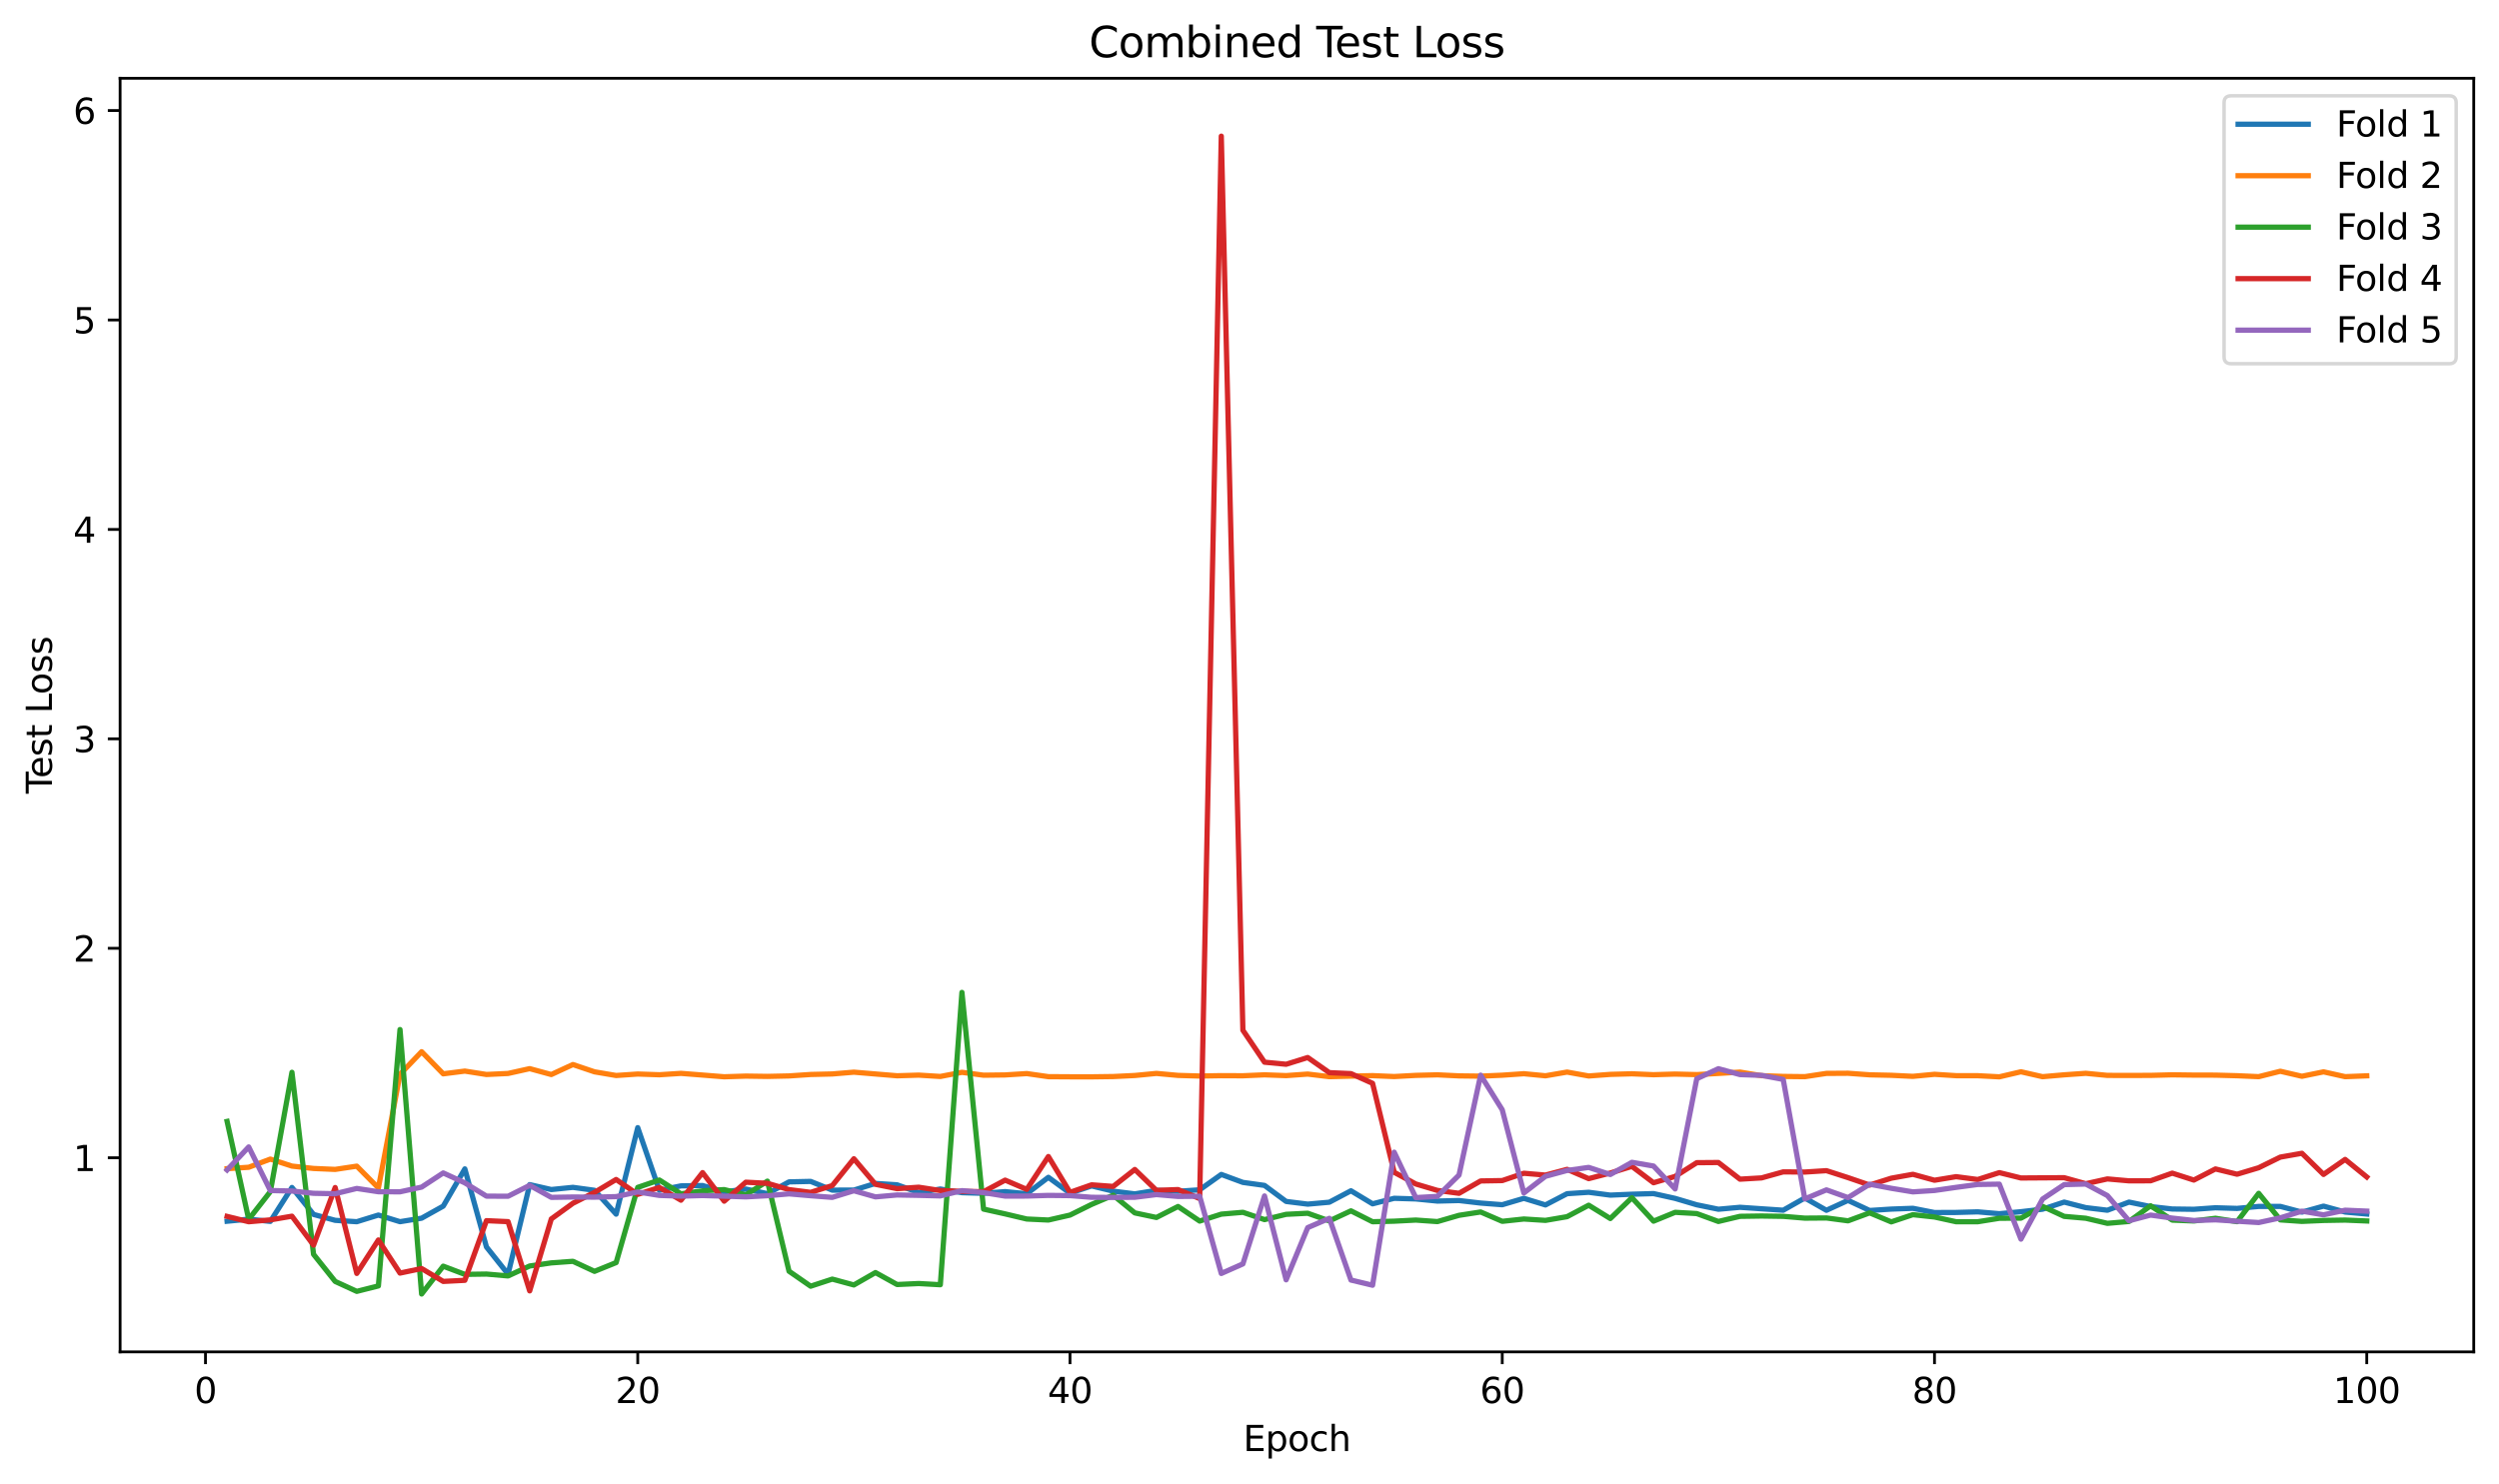 <?xml version="1.0" encoding="utf-8" standalone="no"?>
<!DOCTYPE svg PUBLIC "-//W3C//DTD SVG 1.1//EN"
  "http://www.w3.org/Graphics/SVG/1.1/DTD/svg11.dtd">
<svg xmlns:xlink="http://www.w3.org/1999/xlink" width="712.371pt" height="423.034pt" viewBox="0 0 712.371 423.034" xmlns="http://www.w3.org/2000/svg" version="1.1">
 <defs>
  <style type="text/css">*{stroke-linejoin: round; stroke-linecap: butt}</style>
 </defs>
 <g id="figure_1">
  <g id="patch_1">
   <path d="M 0 423.034 
L 712.371 423.034 
L 712.371 0 
L 0 0 
z
" style="fill: #ffffff"/>
  </g>
  <g id="axes_1">
   <g id="patch_2">
    <path d="M 34.241 385.478 
L 705.171 385.478 
L 705.171 22.318 
L 34.241 22.318 
z
" style="fill: #ffffff"/>
   </g>
   <g id="matplotlib.axis_1">
    <g id="xtick_1">
     <g id="line2d_1">
      <defs>
       <path id="mcdf0760fc3" d="M 0 0 
L 0 3.5 
" style="stroke: #000000; stroke-width: 0.8"/>
      </defs>
      <g>
       <use xlink:href="#mcdf0760fc3" x="58.576" y="385.478" style="stroke: #000000; stroke-width: 0.8"/>
      </g>
     </g>
     <g id="text_1">
      <!-- 0 -->
      <g transform="translate(55.395 400.077) scale(0.1 -0.1)">
       <defs>
        <path id="DejaVuSans-30" d="M 2034 4250 
Q 1547 4250 1301 3770 
Q 1056 3291 1056 2328 
Q 1056 1369 1301 889 
Q 1547 409 2034 409 
Q 2525 409 2770 889 
Q 3016 1369 3016 2328 
Q 3016 3291 2770 3770 
Q 2525 4250 2034 4250 
z
M 2034 4750 
Q 2819 4750 3233 4129 
Q 3647 3509 3647 2328 
Q 3647 1150 3233 529 
Q 2819 -91 2034 -91 
Q 1250 -91 836 529 
Q 422 1150 422 2328 
Q 422 3509 836 4129 
Q 1250 4750 2034 4750 
z
" transform="scale(0.016)"/>
       </defs>
       <use xlink:href="#DejaVuSans-30"/>
      </g>
     </g>
    </g>
    <g id="xtick_2">
     <g id="line2d_2">
      <g>
       <use xlink:href="#mcdf0760fc3" x="181.796" y="385.478" style="stroke: #000000; stroke-width: 0.8"/>
      </g>
     </g>
     <g id="text_2">
      <!-- 20 -->
      <g transform="translate(175.433 400.077) scale(0.1 -0.1)">
       <defs>
        <path id="DejaVuSans-32" d="M 1228 531 
L 3431 531 
L 3431 0 
L 469 0 
L 469 531 
Q 828 903 1448 1529 
Q 2069 2156 2228 2338 
Q 2531 2678 2651 2914 
Q 2772 3150 2772 3378 
Q 2772 3750 2511 3984 
Q 2250 4219 1831 4219 
Q 1534 4219 1204 4116 
Q 875 4013 500 3803 
L 500 4441 
Q 881 4594 1212 4672 
Q 1544 4750 1819 4750 
Q 2544 4750 2975 4387 
Q 3406 4025 3406 3419 
Q 3406 3131 3298 2873 
Q 3191 2616 2906 2266 
Q 2828 2175 2409 1742 
Q 1991 1309 1228 531 
z
" transform="scale(0.016)"/>
       </defs>
       <use xlink:href="#DejaVuSans-32"/>
       <use xlink:href="#DejaVuSans-30" transform="translate(63.623 0)"/>
      </g>
     </g>
    </g>
    <g id="xtick_3">
     <g id="line2d_3">
      <g>
       <use xlink:href="#mcdf0760fc3" x="305.015" y="385.478" style="stroke: #000000; stroke-width: 0.8"/>
      </g>
     </g>
     <g id="text_3">
      <!-- 40 -->
      <g transform="translate(298.653 400.077) scale(0.1 -0.1)">
       <defs>
        <path id="DejaVuSans-34" d="M 2419 4116 
L 825 1625 
L 2419 1625 
L 2419 4116 
z
M 2253 4666 
L 3047 4666 
L 3047 1625 
L 3713 1625 
L 3713 1100 
L 3047 1100 
L 3047 0 
L 2419 0 
L 2419 1100 
L 313 1100 
L 313 1709 
L 2253 4666 
z
" transform="scale(0.016)"/>
       </defs>
       <use xlink:href="#DejaVuSans-34"/>
       <use xlink:href="#DejaVuSans-30" transform="translate(63.623 0)"/>
      </g>
     </g>
    </g>
    <g id="xtick_4">
     <g id="line2d_4">
      <g>
       <use xlink:href="#mcdf0760fc3" x="428.235" y="385.478" style="stroke: #000000; stroke-width: 0.8"/>
      </g>
     </g>
     <g id="text_4">
      <!-- 60 -->
      <g transform="translate(421.872 400.077) scale(0.1 -0.1)">
       <defs>
        <path id="DejaVuSans-36" d="M 2113 2584 
Q 1688 2584 1439 2293 
Q 1191 2003 1191 1497 
Q 1191 994 1439 701 
Q 1688 409 2113 409 
Q 2538 409 2786 701 
Q 3034 994 3034 1497 
Q 3034 2003 2786 2293 
Q 2538 2584 2113 2584 
z
M 3366 4563 
L 3366 3988 
Q 3128 4100 2886 4159 
Q 2644 4219 2406 4219 
Q 1781 4219 1451 3797 
Q 1122 3375 1075 2522 
Q 1259 2794 1537 2939 
Q 1816 3084 2150 3084 
Q 2853 3084 3261 2657 
Q 3669 2231 3669 1497 
Q 3669 778 3244 343 
Q 2819 -91 2113 -91 
Q 1303 -91 875 529 
Q 447 1150 447 2328 
Q 447 3434 972 4092 
Q 1497 4750 2381 4750 
Q 2619 4750 2861 4703 
Q 3103 4656 3366 4563 
z
" transform="scale(0.016)"/>
       </defs>
       <use xlink:href="#DejaVuSans-36"/>
       <use xlink:href="#DejaVuSans-30" transform="translate(63.623 0)"/>
      </g>
     </g>
    </g>
    <g id="xtick_5">
     <g id="line2d_5">
      <g>
       <use xlink:href="#mcdf0760fc3" x="551.454" y="385.478" style="stroke: #000000; stroke-width: 0.8"/>
      </g>
     </g>
     <g id="text_5">
      <!-- 80 -->
      <g transform="translate(545.092 400.077) scale(0.1 -0.1)">
       <defs>
        <path id="DejaVuSans-38" d="M 2034 2216 
Q 1584 2216 1326 1975 
Q 1069 1734 1069 1313 
Q 1069 891 1326 650 
Q 1584 409 2034 409 
Q 2484 409 2743 651 
Q 3003 894 3003 1313 
Q 3003 1734 2745 1975 
Q 2488 2216 2034 2216 
z
M 1403 2484 
Q 997 2584 770 2862 
Q 544 3141 544 3541 
Q 544 4100 942 4425 
Q 1341 4750 2034 4750 
Q 2731 4750 3128 4425 
Q 3525 4100 3525 3541 
Q 3525 3141 3298 2862 
Q 3072 2584 2669 2484 
Q 3125 2378 3379 2068 
Q 3634 1759 3634 1313 
Q 3634 634 3220 271 
Q 2806 -91 2034 -91 
Q 1263 -91 848 271 
Q 434 634 434 1313 
Q 434 1759 690 2068 
Q 947 2378 1403 2484 
z
M 1172 3481 
Q 1172 3119 1398 2916 
Q 1625 2713 2034 2713 
Q 2441 2713 2670 2916 
Q 2900 3119 2900 3481 
Q 2900 3844 2670 4047 
Q 2441 4250 2034 4250 
Q 1625 4250 1398 4047 
Q 1172 3844 1172 3481 
z
" transform="scale(0.016)"/>
       </defs>
       <use xlink:href="#DejaVuSans-38"/>
       <use xlink:href="#DejaVuSans-30" transform="translate(63.623 0)"/>
      </g>
     </g>
    </g>
    <g id="xtick_6">
     <g id="line2d_6">
      <g>
       <use xlink:href="#mcdf0760fc3" x="674.674" y="385.478" style="stroke: #000000; stroke-width: 0.8"/>
      </g>
     </g>
     <g id="text_6">
      <!-- 100 -->
      <g transform="translate(665.13 400.077) scale(0.1 -0.1)">
       <defs>
        <path id="DejaVuSans-31" d="M 794 531 
L 1825 531 
L 1825 4091 
L 703 3866 
L 703 4441 
L 1819 4666 
L 2450 4666 
L 2450 531 
L 3481 531 
L 3481 0 
L 794 0 
L 794 531 
z
" transform="scale(0.016)"/>
       </defs>
       <use xlink:href="#DejaVuSans-31"/>
       <use xlink:href="#DejaVuSans-30" transform="translate(63.623 0)"/>
       <use xlink:href="#DejaVuSans-30" transform="translate(127.246 0)"/>
      </g>
     </g>
    </g>
    <g id="text_7">
     <!-- Epoch -->
     <g transform="translate(354.395 413.755) scale(0.1 -0.1)">
      <defs>
       <path id="DejaVuSans-45" d="M 628 4666 
L 3578 4666 
L 3578 4134 
L 1259 4134 
L 1259 2753 
L 3481 2753 
L 3481 2222 
L 1259 2222 
L 1259 531 
L 3634 531 
L 3634 0 
L 628 0 
L 628 4666 
z
" transform="scale(0.016)"/>
       <path id="DejaVuSans-70" d="M 1159 525 
L 1159 -1331 
L 581 -1331 
L 581 3500 
L 1159 3500 
L 1159 2969 
Q 1341 3281 1617 3432 
Q 1894 3584 2278 3584 
Q 2916 3584 3314 3078 
Q 3713 2572 3713 1747 
Q 3713 922 3314 415 
Q 2916 -91 2278 -91 
Q 1894 -91 1617 61 
Q 1341 213 1159 525 
z
M 3116 1747 
Q 3116 2381 2855 2742 
Q 2594 3103 2138 3103 
Q 1681 3103 1420 2742 
Q 1159 2381 1159 1747 
Q 1159 1113 1420 752 
Q 1681 391 2138 391 
Q 2594 391 2855 752 
Q 3116 1113 3116 1747 
z
" transform="scale(0.016)"/>
       <path id="DejaVuSans-6f" d="M 1959 3097 
Q 1497 3097 1228 2736 
Q 959 2375 959 1747 
Q 959 1119 1226 758 
Q 1494 397 1959 397 
Q 2419 397 2687 759 
Q 2956 1122 2956 1747 
Q 2956 2369 2687 2733 
Q 2419 3097 1959 3097 
z
M 1959 3584 
Q 2709 3584 3137 3096 
Q 3566 2609 3566 1747 
Q 3566 888 3137 398 
Q 2709 -91 1959 -91 
Q 1206 -91 779 398 
Q 353 888 353 1747 
Q 353 2609 779 3096 
Q 1206 3584 1959 3584 
z
" transform="scale(0.016)"/>
       <path id="DejaVuSans-63" d="M 3122 3366 
L 3122 2828 
Q 2878 2963 2633 3030 
Q 2388 3097 2138 3097 
Q 1578 3097 1268 2742 
Q 959 2388 959 1747 
Q 959 1106 1268 751 
Q 1578 397 2138 397 
Q 2388 397 2633 464 
Q 2878 531 3122 666 
L 3122 134 
Q 2881 22 2623 -34 
Q 2366 -91 2075 -91 
Q 1284 -91 818 406 
Q 353 903 353 1747 
Q 353 2603 823 3093 
Q 1294 3584 2113 3584 
Q 2378 3584 2631 3529 
Q 2884 3475 3122 3366 
z
" transform="scale(0.016)"/>
       <path id="DejaVuSans-68" d="M 3513 2113 
L 3513 0 
L 2938 0 
L 2938 2094 
Q 2938 2591 2744 2837 
Q 2550 3084 2163 3084 
Q 1697 3084 1428 2787 
Q 1159 2491 1159 1978 
L 1159 0 
L 581 0 
L 581 4863 
L 1159 4863 
L 1159 2956 
Q 1366 3272 1645 3428 
Q 1925 3584 2291 3584 
Q 2894 3584 3203 3211 
Q 3513 2838 3513 2113 
z
" transform="scale(0.016)"/>
      </defs>
      <use xlink:href="#DejaVuSans-45"/>
      <use xlink:href="#DejaVuSans-70" transform="translate(63.184 0)"/>
      <use xlink:href="#DejaVuSans-6f" transform="translate(126.66 0)"/>
      <use xlink:href="#DejaVuSans-63" transform="translate(187.842 0)"/>
      <use xlink:href="#DejaVuSans-68" transform="translate(242.822 0)"/>
     </g>
    </g>
   </g>
   <g id="matplotlib.axis_2">
    <g id="ytick_1">
     <g id="line2d_7">
      <defs>
       <path id="m8396965fce" d="M 0 0 
L -3.5 0 
" style="stroke: #000000; stroke-width: 0.8"/>
      </defs>
      <g>
       <use xlink:href="#m8396965fce" x="34.241" y="330.118" style="stroke: #000000; stroke-width: 0.8"/>
      </g>
     </g>
     <g id="text_8">
      <!-- 1 -->
      <g transform="translate(20.878 333.918) scale(0.1 -0.1)">
       <use xlink:href="#DejaVuSans-31"/>
      </g>
     </g>
    </g>
    <g id="ytick_2">
     <g id="line2d_8">
      <g>
       <use xlink:href="#m8396965fce" x="34.241" y="270.398" style="stroke: #000000; stroke-width: 0.8"/>
      </g>
     </g>
     <g id="text_9">
      <!-- 2 -->
      <g transform="translate(20.878 274.197) scale(0.1 -0.1)">
       <use xlink:href="#DejaVuSans-32"/>
      </g>
     </g>
    </g>
    <g id="ytick_3">
     <g id="line2d_9">
      <g>
       <use xlink:href="#m8396965fce" x="34.241" y="210.678" style="stroke: #000000; stroke-width: 0.8"/>
      </g>
     </g>
     <g id="text_10">
      <!-- 3 -->
      <g transform="translate(20.878 214.477) scale(0.1 -0.1)">
       <defs>
        <path id="DejaVuSans-33" d="M 2597 2516 
Q 3050 2419 3304 2112 
Q 3559 1806 3559 1356 
Q 3559 666 3084 287 
Q 2609 -91 1734 -91 
Q 1441 -91 1130 -33 
Q 819 25 488 141 
L 488 750 
Q 750 597 1062 519 
Q 1375 441 1716 441 
Q 2309 441 2620 675 
Q 2931 909 2931 1356 
Q 2931 1769 2642 2001 
Q 2353 2234 1838 2234 
L 1294 2234 
L 1294 2753 
L 1863 2753 
Q 2328 2753 2575 2939 
Q 2822 3125 2822 3475 
Q 2822 3834 2567 4026 
Q 2313 4219 1838 4219 
Q 1578 4219 1281 4162 
Q 984 4106 628 3988 
L 628 4550 
Q 988 4650 1302 4700 
Q 1616 4750 1894 4750 
Q 2613 4750 3031 4423 
Q 3450 4097 3450 3541 
Q 3450 3153 3228 2886 
Q 3006 2619 2597 2516 
z
" transform="scale(0.016)"/>
       </defs>
       <use xlink:href="#DejaVuSans-33"/>
      </g>
     </g>
    </g>
    <g id="ytick_4">
     <g id="line2d_10">
      <g>
       <use xlink:href="#m8396965fce" x="34.241" y="150.958" style="stroke: #000000; stroke-width: 0.8"/>
      </g>
     </g>
     <g id="text_11">
      <!-- 4 -->
      <g transform="translate(20.878 154.757) scale(0.1 -0.1)">
       <use xlink:href="#DejaVuSans-34"/>
      </g>
     </g>
    </g>
    <g id="ytick_5">
     <g id="line2d_11">
      <g>
       <use xlink:href="#m8396965fce" x="34.241" y="91.237" style="stroke: #000000; stroke-width: 0.8"/>
      </g>
     </g>
     <g id="text_12">
      <!-- 5 -->
      <g transform="translate(20.878 95.037) scale(0.1 -0.1)">
       <defs>
        <path id="DejaVuSans-35" d="M 691 4666 
L 3169 4666 
L 3169 4134 
L 1269 4134 
L 1269 2991 
Q 1406 3038 1543 3061 
Q 1681 3084 1819 3084 
Q 2600 3084 3056 2656 
Q 3513 2228 3513 1497 
Q 3513 744 3044 326 
Q 2575 -91 1722 -91 
Q 1428 -91 1123 -41 
Q 819 9 494 109 
L 494 744 
Q 775 591 1075 516 
Q 1375 441 1709 441 
Q 2250 441 2565 725 
Q 2881 1009 2881 1497 
Q 2881 1984 2565 2268 
Q 2250 2553 1709 2553 
Q 1456 2553 1204 2497 
Q 953 2441 691 2322 
L 691 4666 
z
" transform="scale(0.016)"/>
       </defs>
       <use xlink:href="#DejaVuSans-35"/>
      </g>
     </g>
    </g>
    <g id="ytick_6">
     <g id="line2d_12">
      <g>
       <use xlink:href="#m8396965fce" x="34.241" y="31.517" style="stroke: #000000; stroke-width: 0.8"/>
      </g>
     </g>
     <g id="text_13">
      <!-- 6 -->
      <g transform="translate(20.878 35.316) scale(0.1 -0.1)">
       <use xlink:href="#DejaVuSans-36"/>
      </g>
     </g>
    </g>
    <g id="text_14">
     <!-- Test Loss -->
     <g transform="translate(14.798 226.3) rotate(-90) scale(0.1 -0.1)">
      <defs>
       <path id="DejaVuSans-54" d="M -19 4666 
L 3928 4666 
L 3928 4134 
L 2272 4134 
L 2272 0 
L 1638 0 
L 1638 4134 
L -19 4134 
L -19 4666 
z
" transform="scale(0.016)"/>
       <path id="DejaVuSans-65" d="M 3597 1894 
L 3597 1613 
L 953 1613 
Q 991 1019 1311 708 
Q 1631 397 2203 397 
Q 2534 397 2845 478 
Q 3156 559 3463 722 
L 3463 178 
Q 3153 47 2828 -22 
Q 2503 -91 2169 -91 
Q 1331 -91 842 396 
Q 353 884 353 1716 
Q 353 2575 817 3079 
Q 1281 3584 2069 3584 
Q 2775 3584 3186 3129 
Q 3597 2675 3597 1894 
z
M 3022 2063 
Q 3016 2534 2758 2815 
Q 2500 3097 2075 3097 
Q 1594 3097 1305 2825 
Q 1016 2553 972 2059 
L 3022 2063 
z
" transform="scale(0.016)"/>
       <path id="DejaVuSans-73" d="M 2834 3397 
L 2834 2853 
Q 2591 2978 2328 3040 
Q 2066 3103 1784 3103 
Q 1356 3103 1142 2972 
Q 928 2841 928 2578 
Q 928 2378 1081 2264 
Q 1234 2150 1697 2047 
L 1894 2003 
Q 2506 1872 2764 1633 
Q 3022 1394 3022 966 
Q 3022 478 2636 193 
Q 2250 -91 1575 -91 
Q 1294 -91 989 -36 
Q 684 19 347 128 
L 347 722 
Q 666 556 975 473 
Q 1284 391 1588 391 
Q 1994 391 2212 530 
Q 2431 669 2431 922 
Q 2431 1156 2273 1281 
Q 2116 1406 1581 1522 
L 1381 1569 
Q 847 1681 609 1914 
Q 372 2147 372 2553 
Q 372 3047 722 3315 
Q 1072 3584 1716 3584 
Q 2034 3584 2315 3537 
Q 2597 3491 2834 3397 
z
" transform="scale(0.016)"/>
       <path id="DejaVuSans-74" d="M 1172 4494 
L 1172 3500 
L 2356 3500 
L 2356 3053 
L 1172 3053 
L 1172 1153 
Q 1172 725 1289 603 
Q 1406 481 1766 481 
L 2356 481 
L 2356 0 
L 1766 0 
Q 1100 0 847 248 
Q 594 497 594 1153 
L 594 3053 
L 172 3053 
L 172 3500 
L 594 3500 
L 594 4494 
L 1172 4494 
z
" transform="scale(0.016)"/>
       <path id="DejaVuSans-20" transform="scale(0.016)"/>
       <path id="DejaVuSans-4c" d="M 628 4666 
L 1259 4666 
L 1259 531 
L 3531 531 
L 3531 0 
L 628 0 
L 628 4666 
z
" transform="scale(0.016)"/>
      </defs>
      <use xlink:href="#DejaVuSans-54"/>
      <use xlink:href="#DejaVuSans-65" transform="translate(44.084 0)"/>
      <use xlink:href="#DejaVuSans-73" transform="translate(105.607 0)"/>
      <use xlink:href="#DejaVuSans-74" transform="translate(157.707 0)"/>
      <use xlink:href="#DejaVuSans-20" transform="translate(196.916 0)"/>
      <use xlink:href="#DejaVuSans-4c" transform="translate(228.703 0)"/>
      <use xlink:href="#DejaVuSans-6f" transform="translate(282.666 0)"/>
      <use xlink:href="#DejaVuSans-73" transform="translate(343.848 0)"/>
      <use xlink:href="#DejaVuSans-73" transform="translate(395.947 0)"/>
     </g>
    </g>
   </g>
   <g id="line2d_13">
    <path d="M 64.737 348.222 
L 70.898 347.637 
L 77.059 348.266 
L 83.22 338.6 
L 89.381 346.283 
L 95.542 347.967 
L 101.703 348.363 
L 107.864 346.46 
L 114.025 348.355 
L 120.186 347.356 
L 126.347 343.919 
L 132.508 333.298 
L 138.669 355.56 
L 144.83 363.317 
L 150.991 337.787 
L 157.152 339.188 
L 163.313 338.564 
L 169.474 339.406 
L 175.635 346.202 
L 181.796 321.542 
L 187.957 339.399 
L 194.118 338.141 
L 200.279 338.041 
L 206.44 339.856 
L 212.601 339.048 
L 218.762 340.356 
L 224.923 337.003 
L 231.084 336.867 
L 237.245 339.358 
L 243.406 339.346 
L 249.567 337.443 
L 255.728 337.84 
L 261.889 340.042 
L 268.05 339.039 
L 274.211 340.084 
L 280.372 340.262 
L 286.532 339.781 
L 292.693 340.392 
L 298.854 335.703 
L 305.015 340.22 
L 311.176 338.161 
L 317.337 339.649 
L 323.498 340.427 
L 329.659 339.409 
L 335.82 339.684 
L 341.981 339.265 
L 348.142 334.882 
L 354.303 337.152 
L 360.464 338.01 
L 366.625 342.58 
L 372.786 343.35 
L 378.947 342.798 
L 385.108 339.541 
L 391.269 343.26 
L 397.43 341.687 
L 403.591 341.868 
L 409.752 342.475 
L 415.913 342.321 
L 422.074 343.043 
L 428.235 343.518 
L 434.396 341.693 
L 440.557 343.579 
L 446.718 340.37 
L 452.879 339.968 
L 459.04 340.781 
L 465.201 340.519 
L 471.362 340.343 
L 477.523 341.712 
L 483.684 343.54 
L 489.845 344.801 
L 496.006 344.25 
L 502.167 344.673 
L 508.328 345.085 
L 514.488 341.596 
L 520.649 345.101 
L 526.81 342.285 
L 532.971 345.16 
L 539.132 344.761 
L 545.293 344.538 
L 551.454 345.746 
L 557.615 345.718 
L 563.776 345.547 
L 569.937 346.079 
L 576.098 345.508 
L 582.259 344.791 
L 588.42 342.766 
L 594.581 344.348 
L 600.742 345.086 
L 606.903 342.766 
L 613.064 344.044 
L 619.225 344.736 
L 625.386 344.818 
L 631.547 344.384 
L 637.708 344.568 
L 643.869 344.001 
L 650.03 343.994 
L 656.191 345.629 
L 662.352 343.917 
L 668.513 345.606 
L 674.674 346.163 
" clip-path="url(#p0aacbf5010)" style="fill: none; stroke: #1f77b4; stroke-width: 1.5; stroke-linecap: square"/>
   </g>
   <g id="line2d_14">
    <path d="M 64.737 333.234 
L 70.898 332.835 
L 77.059 330.508 
L 83.22 332.501 
L 89.381 333.178 
L 95.542 333.446 
L 101.703 332.518 
L 107.864 338.733 
L 114.025 306.326 
L 120.186 299.888 
L 126.347 306.191 
L 132.508 305.414 
L 138.669 306.381 
L 144.83 306.089 
L 150.991 304.714 
L 157.152 306.394 
L 163.313 303.547 
L 169.474 305.624 
L 175.635 306.67 
L 181.796 306.251 
L 187.957 306.457 
L 194.118 306.061 
L 200.279 306.544 
L 206.44 307.035 
L 212.601 306.841 
L 218.762 306.928 
L 224.923 306.793 
L 231.084 306.379 
L 237.245 306.232 
L 243.406 305.72 
L 249.567 306.236 
L 255.728 306.749 
L 261.889 306.562 
L 268.05 306.946 
L 274.211 305.76 
L 280.372 306.587 
L 286.532 306.51 
L 292.693 306.122 
L 298.854 307.004 
L 305.015 307.042 
L 311.176 307.05 
L 317.337 306.967 
L 323.498 306.668 
L 329.659 306.076 
L 335.82 306.64 
L 341.981 306.822 
L 348.142 306.718 
L 354.303 306.746 
L 360.464 306.48 
L 366.625 306.704 
L 372.786 306.263 
L 378.947 307.003 
L 385.108 306.849 
L 391.269 306.713 
L 397.43 306.968 
L 403.591 306.634 
L 409.752 306.479 
L 415.913 306.778 
L 422.074 306.854 
L 428.235 306.586 
L 434.396 306.16 
L 440.557 306.753 
L 446.718 305.694 
L 452.879 306.806 
L 459.04 306.351 
L 465.201 306.183 
L 471.362 306.443 
L 477.523 306.262 
L 483.684 306.418 
L 489.845 306.076 
L 496.006 305.7 
L 502.167 306.72 
L 508.328 306.935 
L 514.488 307.004 
L 520.649 306.071 
L 526.81 306.031 
L 532.971 306.478 
L 539.132 306.612 
L 545.293 306.911 
L 551.454 306.331 
L 557.615 306.72 
L 563.776 306.729 
L 569.937 307.05 
L 576.098 305.609 
L 582.259 307.011 
L 588.42 306.476 
L 594.581 306.047 
L 600.742 306.639 
L 606.903 306.653 
L 613.064 306.636 
L 619.225 306.475 
L 625.386 306.556 
L 631.547 306.568 
L 637.708 306.734 
L 643.869 307.003 
L 650.03 305.46 
L 656.191 306.889 
L 662.352 305.629 
L 668.513 307.005 
L 674.674 306.764 
" clip-path="url(#p0aacbf5010)" style="fill: none; stroke: #ff7f0e; stroke-width: 1.5; stroke-linecap: square"/>
   </g>
   <g id="line2d_15">
    <path d="M 64.737 319.763 
L 70.898 347.68 
L 77.059 339.786 
L 83.22 305.758 
L 89.381 357.66 
L 95.542 365.387 
L 101.703 368.221 
L 107.864 366.667 
L 114.025 293.57 
L 120.186 368.971 
L 126.347 361.038 
L 132.508 363.376 
L 138.669 363.286 
L 144.83 363.821 
L 150.991 360.985 
L 157.152 360.099 
L 163.313 359.65 
L 169.474 362.515 
L 175.635 360.017 
L 181.796 338.576 
L 187.957 336.467 
L 194.118 340.41 
L 200.279 339.553 
L 206.44 339.203 
L 212.601 340.706 
L 218.762 336.794 
L 224.923 362.477 
L 231.084 366.748 
L 237.245 364.726 
L 243.406 366.395 
L 249.567 362.861 
L 255.728 366.271 
L 261.889 365.986 
L 268.05 366.328 
L 274.211 282.975 
L 280.372 344.762 
L 286.532 346.136 
L 292.693 347.592 
L 298.854 347.882 
L 305.015 346.472 
L 311.176 343.425 
L 317.337 340.811 
L 323.498 345.849 
L 329.659 347.151 
L 335.82 344.02 
L 341.981 348.177 
L 348.142 346.202 
L 354.303 345.678 
L 360.464 347.761 
L 366.625 346.255 
L 372.786 345.944 
L 378.947 348.136 
L 385.108 345.263 
L 391.269 348.372 
L 397.43 348.209 
L 403.591 347.891 
L 409.752 348.327 
L 415.913 346.538 
L 422.074 345.585 
L 428.235 348.25 
L 434.396 347.588 
L 440.557 347.981 
L 446.718 346.922 
L 452.879 343.657 
L 459.04 347.453 
L 465.201 341.524 
L 471.362 348.202 
L 477.523 345.683 
L 483.684 346.04 
L 489.845 348.292 
L 496.006 346.826 
L 502.167 346.736 
L 508.328 346.828 
L 514.488 347.342 
L 520.649 347.294 
L 526.81 348.11 
L 532.971 345.836 
L 539.132 348.408 
L 545.293 346.355 
L 551.454 347.019 
L 557.615 348.369 
L 563.776 348.37 
L 569.937 347.384 
L 576.098 347.343 
L 582.259 343.978 
L 588.42 346.839 
L 594.581 347.374 
L 600.742 348.826 
L 606.903 348.289 
L 613.064 343.818 
L 619.225 347.908 
L 625.386 348.149 
L 631.547 347.379 
L 637.708 348.348 
L 643.869 340.267 
L 650.03 347.838 
L 656.191 348.268 
L 662.352 348 
L 668.513 347.894 
L 674.674 348.151 
" clip-path="url(#p0aacbf5010)" style="fill: none; stroke: #2ca02c; stroke-width: 1.5; stroke-linecap: square"/>
   </g>
   <g id="line2d_16">
    <path d="M 64.737 346.848 
L 70.898 348.37 
L 77.059 347.839 
L 83.22 346.786 
L 89.381 355.041 
L 95.542 338.618 
L 101.703 363.104 
L 107.864 353.565 
L 114.025 363.008 
L 120.186 361.712 
L 126.347 365.384 
L 132.508 365.069 
L 138.669 348.063 
L 144.83 348.34 
L 150.991 368.082 
L 157.152 347.573 
L 163.313 343.105 
L 169.474 340.005 
L 175.635 336.32 
L 181.796 340.561 
L 187.957 338.599 
L 194.118 342.225 
L 200.279 334.358 
L 206.44 342.502 
L 212.601 337.094 
L 218.762 337.408 
L 224.923 339.205 
L 231.084 339.988 
L 237.245 338.062 
L 243.406 330.406 
L 249.567 337.695 
L 255.728 338.941 
L 261.889 338.524 
L 268.05 339.473 
L 274.211 339.703 
L 280.372 339.804 
L 286.532 336.505 
L 292.693 339.148 
L 298.854 329.775 
L 305.015 339.995 
L 311.176 337.843 
L 317.337 338.301 
L 323.498 333.466 
L 329.659 339.426 
L 335.82 339.195 
L 341.981 341.759 
L 348.142 38.825 
L 354.303 293.764 
L 360.464 302.875 
L 366.625 303.465 
L 372.786 301.544 
L 378.947 305.86 
L 385.108 306.134 
L 391.269 308.9 
L 397.43 334.267 
L 403.591 337.601 
L 409.752 339.438 
L 415.913 340.263 
L 422.074 336.738 
L 428.235 336.632 
L 434.396 334.545 
L 440.557 335.067 
L 446.718 333.432 
L 452.879 336.078 
L 459.04 334.476 
L 465.201 332.583 
L 471.362 337.249 
L 477.523 335.445 
L 483.684 331.529 
L 489.845 331.479 
L 496.006 336.23 
L 502.167 335.867 
L 508.328 334.149 
L 514.488 334.2 
L 520.649 333.805 
L 526.81 335.792 
L 532.971 337.909 
L 539.132 335.952 
L 545.293 334.843 
L 551.454 336.534 
L 557.615 335.518 
L 563.776 336.33 
L 569.937 334.363 
L 576.098 335.891 
L 582.259 335.85 
L 588.42 335.808 
L 594.581 337.529 
L 600.742 336.161 
L 606.903 336.707 
L 613.064 336.691 
L 619.225 334.511 
L 625.386 336.486 
L 631.547 333.315 
L 637.708 334.821 
L 643.869 332.972 
L 650.03 329.94 
L 656.191 328.848 
L 662.352 334.88 
L 668.513 330.6 
L 674.674 335.6 
" clip-path="url(#p0aacbf5010)" style="fill: none; stroke: #d62728; stroke-width: 1.5; stroke-linecap: square"/>
   </g>
   <g id="line2d_17">
    <path d="M 64.737 333.597 
L 70.898 327.041 
L 77.059 339.469 
L 83.22 339.609 
L 89.381 340.259 
L 95.542 340.38 
L 101.703 338.878 
L 107.864 339.816 
L 114.025 339.835 
L 120.186 338.494 
L 126.347 334.453 
L 132.508 337.282 
L 138.669 341.067 
L 144.83 341.103 
L 150.991 337.996 
L 157.152 341.419 
L 163.313 341.319 
L 169.474 341.356 
L 175.635 341.207 
L 181.796 339.868 
L 187.957 340.863 
L 194.118 341.07 
L 200.279 340.894 
L 206.44 341.077 
L 212.601 341.277 
L 218.762 340.95 
L 224.923 340.42 
L 231.084 340.953 
L 237.245 341.423 
L 243.406 339.535 
L 249.567 341.28 
L 255.728 340.736 
L 261.889 340.843 
L 268.05 341.001 
L 274.211 339.5 
L 280.372 340.056 
L 286.532 341.055 
L 292.693 341.044 
L 298.854 340.855 
L 305.015 340.92 
L 311.176 341.401 
L 317.337 341.441 
L 323.498 341.393 
L 329.659 340.625 
L 335.82 341.154 
L 341.981 341.1 
L 348.142 363.12 
L 354.303 360.392 
L 360.464 341.016 
L 366.625 364.93 
L 372.786 350.043 
L 378.947 347.399 
L 385.108 364.997 
L 391.269 366.472 
L 397.43 328.539 
L 403.591 341.487 
L 409.752 341.134 
L 415.913 335.055 
L 422.074 306.575 
L 428.235 316.448 
L 434.396 340.162 
L 440.557 335.416 
L 446.718 333.747 
L 452.879 332.875 
L 459.04 334.901 
L 465.201 331.426 
L 471.362 332.484 
L 477.523 339.015 
L 483.684 307.591 
L 489.845 304.732 
L 496.006 306.413 
L 502.167 306.632 
L 508.328 307.786 
L 514.488 341.863 
L 520.649 339.282 
L 526.81 341.49 
L 532.971 337.667 
L 539.132 338.835 
L 545.293 339.853 
L 551.454 339.456 
L 557.615 338.566 
L 563.776 337.74 
L 569.937 337.65 
L 576.098 353.325 
L 582.259 341.9 
L 588.42 337.784 
L 594.581 337.619 
L 600.742 340.912 
L 606.903 348.091 
L 613.064 346.467 
L 619.225 347.333 
L 625.386 348.013 
L 631.547 347.825 
L 637.708 348.217 
L 643.869 348.597 
L 650.03 347.26 
L 656.191 345.351 
L 662.352 346.393 
L 668.513 345.078 
L 674.674 345.342 
" clip-path="url(#p0aacbf5010)" style="fill: none; stroke: #9467bd; stroke-width: 1.5; stroke-linecap: square"/>
   </g>
   <g id="patch_3">
    <path d="M 34.241 385.478 
L 34.241 22.318 
" style="fill: none; stroke: #000000; stroke-width: 0.8; stroke-linejoin: miter; stroke-linecap: square"/>
   </g>
   <g id="patch_4">
    <path d="M 705.171 385.478 
L 705.171 22.318 
" style="fill: none; stroke: #000000; stroke-width: 0.8; stroke-linejoin: miter; stroke-linecap: square"/>
   </g>
   <g id="patch_5">
    <path d="M 34.241 385.478 
L 705.171 385.478 
" style="fill: none; stroke: #000000; stroke-width: 0.8; stroke-linejoin: miter; stroke-linecap: square"/>
   </g>
   <g id="patch_6">
    <path d="M 34.241 22.318 
L 705.171 22.318 
" style="fill: none; stroke: #000000; stroke-width: 0.8; stroke-linejoin: miter; stroke-linecap: square"/>
   </g>
   <g id="text_15">
    <!-- Combined Test Loss -->
    <g transform="translate(310.432 16.318) scale(0.12 -0.12)">
     <defs>
      <path id="DejaVuSans-43" d="M 4122 4306 
L 4122 3641 
Q 3803 3938 3442 4084 
Q 3081 4231 2675 4231 
Q 1875 4231 1450 3742 
Q 1025 3253 1025 2328 
Q 1025 1406 1450 917 
Q 1875 428 2675 428 
Q 3081 428 3442 575 
Q 3803 722 4122 1019 
L 4122 359 
Q 3791 134 3420 21 
Q 3050 -91 2638 -91 
Q 1578 -91 968 557 
Q 359 1206 359 2328 
Q 359 3453 968 4101 
Q 1578 4750 2638 4750 
Q 3056 4750 3426 4639 
Q 3797 4528 4122 4306 
z
" transform="scale(0.016)"/>
      <path id="DejaVuSans-6d" d="M 3328 2828 
Q 3544 3216 3844 3400 
Q 4144 3584 4550 3584 
Q 5097 3584 5394 3201 
Q 5691 2819 5691 2113 
L 5691 0 
L 5113 0 
L 5113 2094 
Q 5113 2597 4934 2840 
Q 4756 3084 4391 3084 
Q 3944 3084 3684 2787 
Q 3425 2491 3425 1978 
L 3425 0 
L 2847 0 
L 2847 2094 
Q 2847 2600 2669 2842 
Q 2491 3084 2119 3084 
Q 1678 3084 1418 2786 
Q 1159 2488 1159 1978 
L 1159 0 
L 581 0 
L 581 3500 
L 1159 3500 
L 1159 2956 
Q 1356 3278 1631 3431 
Q 1906 3584 2284 3584 
Q 2666 3584 2933 3390 
Q 3200 3197 3328 2828 
z
" transform="scale(0.016)"/>
      <path id="DejaVuSans-62" d="M 3116 1747 
Q 3116 2381 2855 2742 
Q 2594 3103 2138 3103 
Q 1681 3103 1420 2742 
Q 1159 2381 1159 1747 
Q 1159 1113 1420 752 
Q 1681 391 2138 391 
Q 2594 391 2855 752 
Q 3116 1113 3116 1747 
z
M 1159 2969 
Q 1341 3281 1617 3432 
Q 1894 3584 2278 3584 
Q 2916 3584 3314 3078 
Q 3713 2572 3713 1747 
Q 3713 922 3314 415 
Q 2916 -91 2278 -91 
Q 1894 -91 1617 61 
Q 1341 213 1159 525 
L 1159 0 
L 581 0 
L 581 4863 
L 1159 4863 
L 1159 2969 
z
" transform="scale(0.016)"/>
      <path id="DejaVuSans-69" d="M 603 3500 
L 1178 3500 
L 1178 0 
L 603 0 
L 603 3500 
z
M 603 4863 
L 1178 4863 
L 1178 4134 
L 603 4134 
L 603 4863 
z
" transform="scale(0.016)"/>
      <path id="DejaVuSans-6e" d="M 3513 2113 
L 3513 0 
L 2938 0 
L 2938 2094 
Q 2938 2591 2744 2837 
Q 2550 3084 2163 3084 
Q 1697 3084 1428 2787 
Q 1159 2491 1159 1978 
L 1159 0 
L 581 0 
L 581 3500 
L 1159 3500 
L 1159 2956 
Q 1366 3272 1645 3428 
Q 1925 3584 2291 3584 
Q 2894 3584 3203 3211 
Q 3513 2838 3513 2113 
z
" transform="scale(0.016)"/>
      <path id="DejaVuSans-64" d="M 2906 2969 
L 2906 4863 
L 3481 4863 
L 3481 0 
L 2906 0 
L 2906 525 
Q 2725 213 2448 61 
Q 2172 -91 1784 -91 
Q 1150 -91 751 415 
Q 353 922 353 1747 
Q 353 2572 751 3078 
Q 1150 3584 1784 3584 
Q 2172 3584 2448 3432 
Q 2725 3281 2906 2969 
z
M 947 1747 
Q 947 1113 1208 752 
Q 1469 391 1925 391 
Q 2381 391 2643 752 
Q 2906 1113 2906 1747 
Q 2906 2381 2643 2742 
Q 2381 3103 1925 3103 
Q 1469 3103 1208 2742 
Q 947 2381 947 1747 
z
" transform="scale(0.016)"/>
     </defs>
     <use xlink:href="#DejaVuSans-43"/>
     <use xlink:href="#DejaVuSans-6f" transform="translate(69.824 0)"/>
     <use xlink:href="#DejaVuSans-6d" transform="translate(131.006 0)"/>
     <use xlink:href="#DejaVuSans-62" transform="translate(228.418 0)"/>
     <use xlink:href="#DejaVuSans-69" transform="translate(291.895 0)"/>
     <use xlink:href="#DejaVuSans-6e" transform="translate(319.678 0)"/>
     <use xlink:href="#DejaVuSans-65" transform="translate(383.057 0)"/>
     <use xlink:href="#DejaVuSans-64" transform="translate(444.58 0)"/>
     <use xlink:href="#DejaVuSans-20" transform="translate(508.057 0)"/>
     <use xlink:href="#DejaVuSans-54" transform="translate(539.844 0)"/>
     <use xlink:href="#DejaVuSans-65" transform="translate(583.928 0)"/>
     <use xlink:href="#DejaVuSans-73" transform="translate(645.451 0)"/>
     <use xlink:href="#DejaVuSans-74" transform="translate(697.551 0)"/>
     <use xlink:href="#DejaVuSans-20" transform="translate(736.76 0)"/>
     <use xlink:href="#DejaVuSans-4c" transform="translate(768.547 0)"/>
     <use xlink:href="#DejaVuSans-6f" transform="translate(822.51 0)"/>
     <use xlink:href="#DejaVuSans-73" transform="translate(883.691 0)"/>
     <use xlink:href="#DejaVuSans-73" transform="translate(935.791 0)"/>
    </g>
   </g>
   <g id="legend_1">
    <g id="patch_7">
     <path d="M 635.996 103.709 
L 698.171 103.709 
Q 700.171 103.709 700.171 101.709 
L 700.171 29.318 
Q 700.171 27.318 698.171 27.318 
L 635.996 27.318 
Q 633.996 27.318 633.996 29.318 
L 633.996 101.709 
Q 633.996 103.709 635.996 103.709 
z
" style="fill: #ffffff; opacity: 0.8; stroke: #cccccc; stroke-linejoin: miter"/>
    </g>
    <g id="line2d_18">
     <path d="M 637.996 35.417 
L 647.996 35.417 
L 657.996 35.417 
" style="fill: none; stroke: #1f77b4; stroke-width: 1.5; stroke-linecap: square"/>
    </g>
    <g id="text_16">
     <!-- Fold 1 -->
     <g transform="translate(665.996 38.917) scale(0.1 -0.1)">
      <defs>
       <path id="DejaVuSans-46" d="M 628 4666 
L 3309 4666 
L 3309 4134 
L 1259 4134 
L 1259 2759 
L 3109 2759 
L 3109 2228 
L 1259 2228 
L 1259 0 
L 628 0 
L 628 4666 
z
" transform="scale(0.016)"/>
       <path id="DejaVuSans-6c" d="M 603 4863 
L 1178 4863 
L 1178 0 
L 603 0 
L 603 4863 
z
" transform="scale(0.016)"/>
      </defs>
      <use xlink:href="#DejaVuSans-46"/>
      <use xlink:href="#DejaVuSans-6f" transform="translate(53.895 0)"/>
      <use xlink:href="#DejaVuSans-6c" transform="translate(115.076 0)"/>
      <use xlink:href="#DejaVuSans-64" transform="translate(142.859 0)"/>
      <use xlink:href="#DejaVuSans-20" transform="translate(206.336 0)"/>
      <use xlink:href="#DejaVuSans-31" transform="translate(238.123 0)"/>
     </g>
    </g>
    <g id="line2d_19">
     <path d="M 637.996 50.095 
L 647.996 50.095 
L 657.996 50.095 
" style="fill: none; stroke: #ff7f0e; stroke-width: 1.5; stroke-linecap: square"/>
    </g>
    <g id="text_17">
     <!-- Fold 2 -->
     <g transform="translate(665.996 53.595) scale(0.1 -0.1)">
      <use xlink:href="#DejaVuSans-46"/>
      <use xlink:href="#DejaVuSans-6f" transform="translate(53.895 0)"/>
      <use xlink:href="#DejaVuSans-6c" transform="translate(115.076 0)"/>
      <use xlink:href="#DejaVuSans-64" transform="translate(142.859 0)"/>
      <use xlink:href="#DejaVuSans-20" transform="translate(206.336 0)"/>
      <use xlink:href="#DejaVuSans-32" transform="translate(238.123 0)"/>
     </g>
    </g>
    <g id="line2d_20">
     <path d="M 637.996 64.773 
L 647.996 64.773 
L 657.996 64.773 
" style="fill: none; stroke: #2ca02c; stroke-width: 1.5; stroke-linecap: square"/>
    </g>
    <g id="text_18">
     <!-- Fold 3 -->
     <g transform="translate(665.996 68.273) scale(0.1 -0.1)">
      <use xlink:href="#DejaVuSans-46"/>
      <use xlink:href="#DejaVuSans-6f" transform="translate(53.895 0)"/>
      <use xlink:href="#DejaVuSans-6c" transform="translate(115.076 0)"/>
      <use xlink:href="#DejaVuSans-64" transform="translate(142.859 0)"/>
      <use xlink:href="#DejaVuSans-20" transform="translate(206.336 0)"/>
      <use xlink:href="#DejaVuSans-33" transform="translate(238.123 0)"/>
     </g>
    </g>
    <g id="line2d_21">
     <path d="M 637.996 79.451 
L 647.996 79.451 
L 657.996 79.451 
" style="fill: none; stroke: #d62728; stroke-width: 1.5; stroke-linecap: square"/>
    </g>
    <g id="text_19">
     <!-- Fold 4 -->
     <g transform="translate(665.996 82.951) scale(0.1 -0.1)">
      <use xlink:href="#DejaVuSans-46"/>
      <use xlink:href="#DejaVuSans-6f" transform="translate(53.895 0)"/>
      <use xlink:href="#DejaVuSans-6c" transform="translate(115.076 0)"/>
      <use xlink:href="#DejaVuSans-64" transform="translate(142.859 0)"/>
      <use xlink:href="#DejaVuSans-20" transform="translate(206.336 0)"/>
      <use xlink:href="#DejaVuSans-34" transform="translate(238.123 0)"/>
     </g>
    </g>
    <g id="line2d_22">
     <path d="M 637.996 94.129 
L 647.996 94.129 
L 657.996 94.129 
" style="fill: none; stroke: #9467bd; stroke-width: 1.5; stroke-linecap: square"/>
    </g>
    <g id="text_20">
     <!-- Fold 5 -->
     <g transform="translate(665.996 97.629) scale(0.1 -0.1)">
      <use xlink:href="#DejaVuSans-46"/>
      <use xlink:href="#DejaVuSans-6f" transform="translate(53.895 0)"/>
      <use xlink:href="#DejaVuSans-6c" transform="translate(115.076 0)"/>
      <use xlink:href="#DejaVuSans-64" transform="translate(142.859 0)"/>
      <use xlink:href="#DejaVuSans-20" transform="translate(206.336 0)"/>
      <use xlink:href="#DejaVuSans-35" transform="translate(238.123 0)"/>
     </g>
    </g>
   </g>
  </g>
 </g>
 <defs>
  <clipPath id="p0aacbf5010">
   <rect x="34.241" y="22.318" width="670.93" height="363.16"/>
  </clipPath>
 </defs>
</svg>
